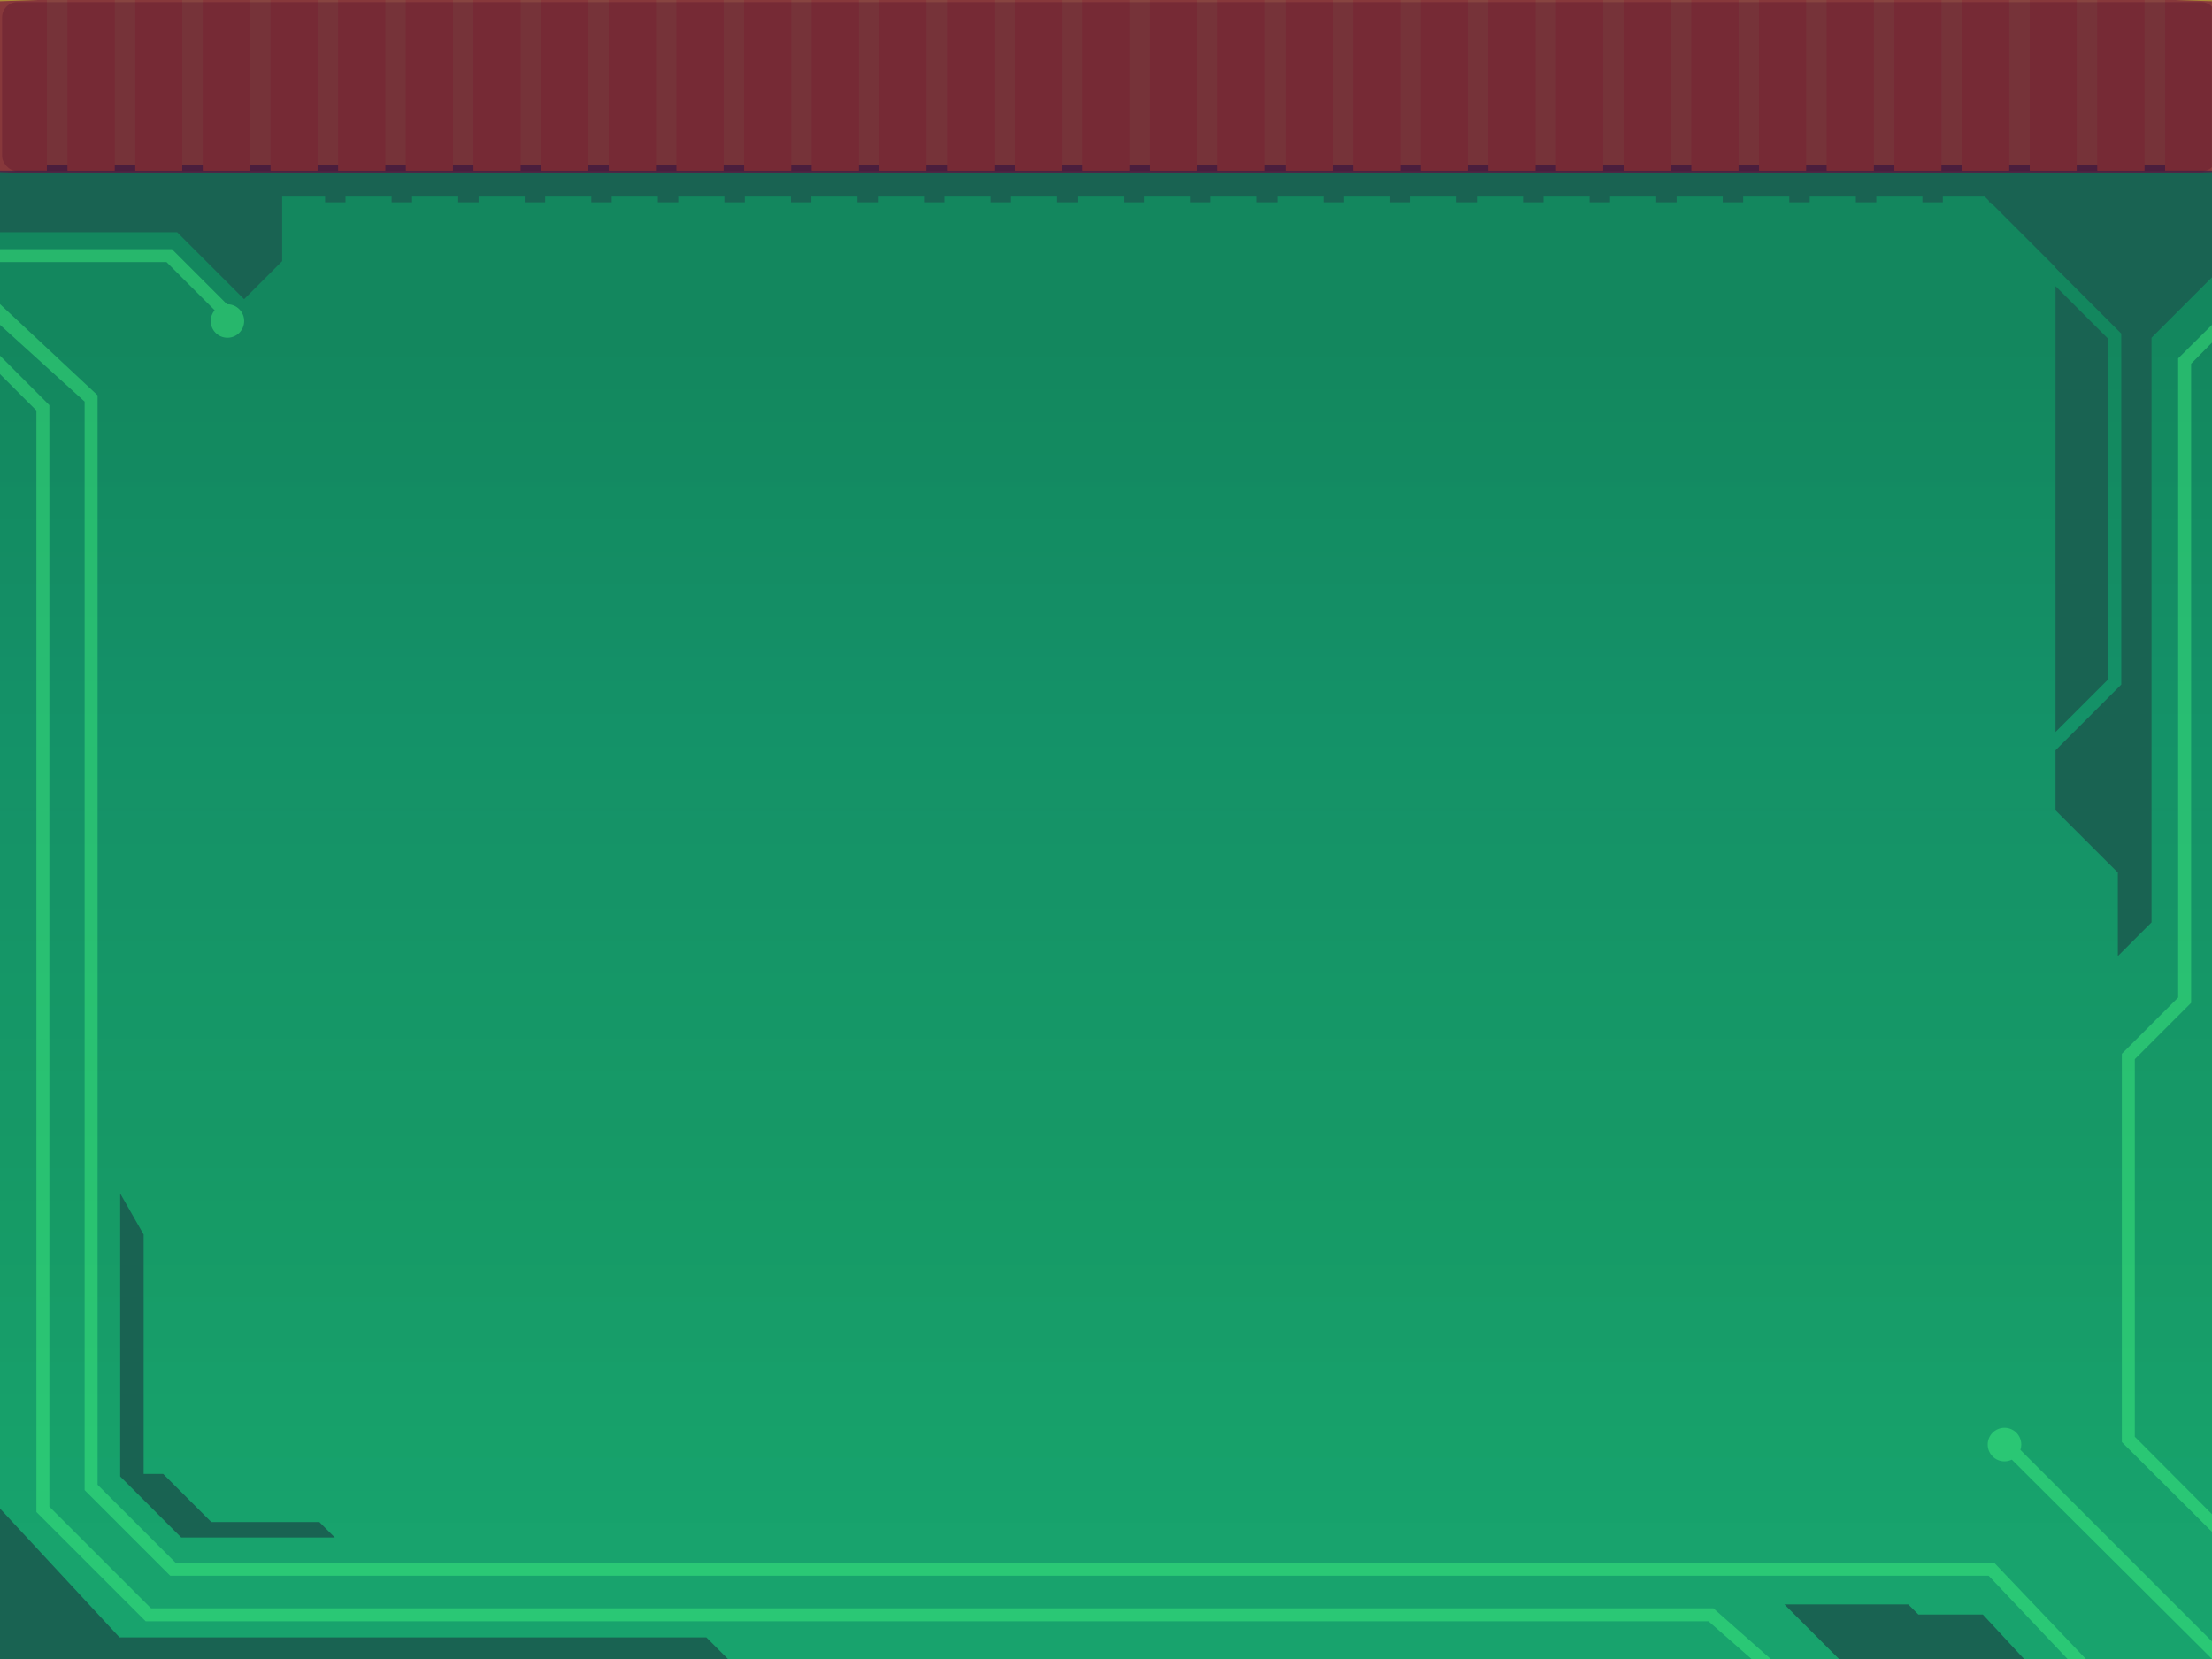 <?xml version="1.0" encoding="UTF-8" standalone="no"?>
<!-- Generator: Adobe Illustrator 16.0.0, SVG Export Plug-In . SVG Version: 6.00 Build 0)  -->

<svg
   xmlns:dc="http://purl.org/dc/elements/1.1/"
   xmlns:cc="http://creativecommons.org/ns#"
   xmlns:rdf="http://www.w3.org/1999/02/22-rdf-syntax-ns#"
   xmlns:svg="http://www.w3.org/2000/svg"
   xmlns="http://www.w3.org/2000/svg"
   xmlns:xlink="http://www.w3.org/1999/xlink"
   xmlns:sodipodi="http://sodipodi.sourceforge.net/DTD/sodipodi-0.dtd"
   xmlns:inkscape="http://www.inkscape.org/namespaces/inkscape"
   version="1.1"
   id="background"
   x="0px"
   y="0px"
   width="1024px"
   height="768px"
   viewBox="0 0 1024 768"
   style="enable-background:new 0 0 1024 768;"
   xml:space="preserve"
   inkscape:version="0.48.2 r9819"
   sodipodi:docname="background.svg"><defs
     id="defs181"><linearGradient
       id="SVGID_1_"
       gradientUnits="userSpaceOnUse"
       x1="512"
       y1="734.771"
       x2="512"
       y2="96.465"><stop
         offset="0"
         style="stop-color:#007C61;stop-opacity:0.6"
         id="stop9" /><stop
         offset="0.265"
         style="stop-color:#00684E;stop-opacity:0.689"
         id="stop11" /><stop
         offset="0.634"
         style="stop-color:#005D57;stop-opacity:0.812"
         id="stop13" /><stop
         offset="0.898"
         style="stop-color:#004F44;stop-opacity:0.9"
         id="stop15" /></linearGradient><linearGradient
       inkscape:collect="always"
       xlink:href="#SVGID_1_"
       id="linearGradient3463"
       gradientUnits="userSpaceOnUse"
       x1="512"
       y1="734.771"
       x2="512"
       y2="96.465" /><clipPath
       clipPathUnits="userSpaceOnUse"
       id="clipPath17719"><rect
         style="opacity:0.25;fill:#000000;fill-opacity:1;stroke:none"
         id="rect17721"
         width="1024"
         height="768"
         x="0"
         y="0" /></clipPath></defs><sodipodi:namedview
     pagecolor="#ffffff"
     bordercolor="#666666"
     borderopacity="1"
     objecttolerance="10"
     gridtolerance="10"
     guidetolerance="10"
     inkscape:pageopacity="0"
     inkscape:pageshadow="2"
     inkscape:window-width="1366"
     inkscape:window-height="720"
     id="namedview179"
     showgrid="false"
     inkscape:zoom="0.72395833"
     inkscape:cx="512"
     inkscape:cy="384"
     inkscape:window-x="0"
     inkscape:window-y="0"
     inkscape:window-maximized="1"
     inkscape:current-layer="layer1"
     showguides="true"
     inkscape:guide-bbox="true" /><g
     inkscape:groupmode="layer"
     id="layer1"
     inkscape:label="Background"
     style="display:inline"><g
       id="g3"><g
         id="fondo"><rect
           y="0"
           x="-0.001"
           style="fill:#22b573"
           width="1024.002"
           height="768"
           id="rect6" /></g><linearGradient
         id="linearGradient3179"
         gradientUnits="userSpaceOnUse"
         x1="512"
         y1="734.771"
         x2="512"
         y2="96.465"><stop
           offset="0"
           style="stop-color:#007C61;stop-opacity:0.6"
           id="stop3181" /><stop
           offset="0.265"
           style="stop-color:#00684E;stop-opacity:0.689"
           id="stop3183" /><stop
           offset="0.634"
           style="stop-color:#005D57;stop-opacity:0.812"
           id="stop3185" /><stop
           offset="0.898"
           style="stop-color:#004F44;stop-opacity:0.9"
           id="stop3187" /></linearGradient><rect
         x="-0.001"
         y="79"
         style="opacity:0.5;fill:url(#linearGradient3463)"
         width="1024.001"
         height="689.32"
         id="rect17" /><polygon
         style="fill:#196352"
         points="119.681,90.987 119.681,93.653 129.142,93.653 129.142,90.987 150.491,90.987 150.491,93.653 159.951,93.653 159.951,90.987 181.302,90.987 181.302,93.653 190.762,93.653 190.762,90.987 212.112,90.987 212.112,93.653 221.572,93.653 221.572,90.987 242.922,90.987 242.922,93.653 252.383,93.653 252.383,90.987 273.732,90.987 273.732,93.653 283.192,93.653 283.192,90.987 304.543,90.987 304.543,93.653 314.003,93.653 314.003,90.987 335.353,90.987 335.353,93.653 344.813,93.653 344.813,90.987 366.164,90.987 366.164,93.653 375.624,93.653 375.624,90.987 396.974,90.987 396.974,93.653 406.434,93.653 406.434,90.987 427.785,90.987 427.785,93.653 437.245,93.653 437.245,90.987 458.594,90.987 458.594,93.653 468.054,93.653 468.054,90.987 489.405,90.987 489.405,93.653 498.865,93.653 498.865,90.987 520.215,90.987 520.215,93.653 529.676,93.653 529.676,90.987 551.025,90.987 551.025,93.653 560.486,93.653 560.486,90.987 581.836,90.987 581.836,93.653 591.297,93.653 591.297,90.987 612.646,90.987 612.646,93.653 622.106,93.653 622.106,90.987 643.456,90.987 643.456,93.653 652.916,93.653 652.916,90.987 674.267,90.987 674.267,93.653 683.727,93.653 683.727,90.987 705.076,90.987 705.076,93.653 714.537,93.653 714.537,90.987 735.886,90.987 735.886,93.653 745.348,93.653 745.348,90.987 766.697,90.987 766.697,93.653 776.157,93.653 776.157,90.987 797.508,90.987 797.508,93.653 806.968,93.653 806.968,90.987 828.318,90.987 828.318,93.653 837.778,93.653 837.778,90.987 859.128,90.987 859.128,93.653 868.589,93.653 868.589,90.987 889.938,90.987 889.938,93.653 899.399,93.653 899.399,90.987 920.749,90.987 920.749,93.653 930.21,93.653 930.21,90.987 951.56,90.987 951.56,93.653 961.021,93.653 961.021,90.987 982.369,90.987 982.369,93.653 991.83,93.653 991.83,90.987 1013.18,90.987 1013.18,93.653 1013.18,96.837 1024,96.837 1024,71.837 -0.001,71.837 -0.001,96.837 5.9,96.837 5.9,93.653 5.9,90.987 27.25,90.987 27.25,93.653 36.711,93.653 36.711,90.987 58.061,90.987 58.061,93.653 67.521,93.653 67.521,90.987 88.871,90.987 88.871,93.653 98.331,93.653 98.331,90.987 "
         id="polygon19" /><rect
         y="0"
         x="-0.001"
         style="fill:#aca943"
         width="1024.001"
         height="76.333"
         id="rect21" /><rect
         y="0"
         x="-0.001"
         style="fill:#ac8b37"
         width="21.704"
         height="79"
         id="rect23" /><rect
         y="0"
         x="31.321"
         style="fill:#ac8b37"
         width="21.704"
         height="79"
         id="rect25" /><rect
         y="0"
         x="31.321"
         style="fill:#ac8b37"
         width="21.704"
         height="79"
         id="rect27" /><rect
         y="0"
         x="62.643"
         style="fill:#ac8b37"
         width="21.704"
         height="79"
         id="rect29" /><rect
         y="0"
         x="62.643"
         style="fill:#ac8b37"
         width="21.704"
         height="79"
         id="rect31" /><rect
         y="0"
         x="93.964"
         style="fill:#ac8b37"
         width="21.704"
         height="79"
         id="rect33" /><rect
         y="0"
         x="93.964"
         style="fill:#ac8b37"
         width="21.704"
         height="79"
         id="rect35" /><rect
         y="0"
         x="125.286"
         style="fill:#ac8b37"
         width="21.704"
         height="79"
         id="rect37" /><rect
         y="0"
         x="125.286"
         style="fill:#ac8b37"
         width="21.704"
         height="79"
         id="rect39" /><rect
         y="0"
         x="156.608"
         style="fill:#ac8b37"
         width="21.704"
         height="79"
         id="rect41" /><rect
         y="0"
         x="156.608"
         style="fill:#ac8b37"
         width="21.704"
         height="79"
         id="rect43" /><rect
         y="0"
         x="187.93"
         style="fill:#ac8b37"
         width="21.704"
         height="79"
         id="rect45" /><rect
         y="0"
         x="187.93"
         style="fill:#ac8b37"
         width="21.704"
         height="79"
         id="rect47" /><rect
         y="0"
         x="219.251"
         style="fill:#ac8b37"
         width="21.704"
         height="79"
         id="rect49" /><rect
         y="0"
         x="219.251"
         style="fill:#ac8b37"
         width="21.704"
         height="79"
         id="rect51" /><rect
         y="0"
         x="250.573"
         style="fill:#ac8b37"
         width="21.704"
         height="79"
         id="rect53" /><rect
         y="0"
         x="250.573"
         style="fill:#ac8b37"
         width="21.704"
         height="79"
         id="rect55" /><rect
         y="0"
         x="281.895"
         style="fill:#ac8b37"
         width="21.704"
         height="79"
         id="rect57" /><rect
         y="0"
         x="281.895"
         style="fill:#ac8b37"
         width="21.704"
         height="79"
         id="rect59" /><rect
         y="0"
         x="313.217"
         style="fill:#ac8b37"
         width="21.704"
         height="79"
         id="rect61" /><rect
         y="0"
         x="313.217"
         style="fill:#ac8b37"
         width="21.704"
         height="79"
         id="rect63" /><rect
         y="0"
         x="344.539"
         style="fill:#ac8b37"
         width="21.704"
         height="79"
         id="rect65" /><rect
         y="0"
         x="344.539"
         style="fill:#ac8b37"
         width="21.704"
         height="79"
         id="rect67" /><rect
         y="0"
         x="375.86"
         style="fill:#ac8b37"
         width="21.704"
         height="79"
         id="rect69" /><rect
         y="0"
         x="375.86"
         style="fill:#ac8b37"
         width="21.704"
         height="79"
         id="rect71" /><rect
         y="0"
         x="407.182"
         style="fill:#ac8b37"
         width="21.704"
         height="79"
         id="rect73" /><rect
         y="0"
         x="407.182"
         style="fill:#ac8b37"
         width="21.704"
         height="79"
         id="rect75" /><rect
         y="0"
         x="438.504"
         style="fill:#ac8b37"
         width="21.704"
         height="79"
         id="rect77" /><rect
         y="0"
         x="438.504"
         style="fill:#ac8b37"
         width="21.704"
         height="79"
         id="rect79" /><rect
         y="0"
         x="469.826"
         style="fill:#ac8b37"
         width="21.704"
         height="79"
         id="rect81" /><rect
         y="0"
         x="469.826"
         style="fill:#ac8b37"
         width="21.704"
         height="79"
         id="rect83" /><rect
         y="0"
         x="501.147"
         style="fill:#ac8b37"
         width="21.704"
         height="79"
         id="rect85" /><rect
         y="0"
         x="501.147"
         style="fill:#ac8b37"
         width="21.704"
         height="79"
         id="rect87" /><rect
         y="0"
         x="532.469"
         style="fill:#ac8b37"
         width="21.705"
         height="79"
         id="rect89" /><rect
         y="0"
         x="532.469"
         style="fill:#ac8b37"
         width="21.705"
         height="79"
         id="rect91" /><rect
         y="0"
         x="563.791"
         style="fill:#ac8b37"
         width="21.704"
         height="79"
         id="rect93" /><rect
         y="0"
         x="563.791"
         style="fill:#ac8b37"
         width="21.704"
         height="79"
         id="rect95" /><rect
         y="0"
         x="595.112"
         style="fill:#ac8b37"
         width="21.705"
         height="79"
         id="rect97" /><rect
         y="0"
         x="595.112"
         style="fill:#ac8b37"
         width="21.705"
         height="79"
         id="rect99" /><rect
         y="0"
         x="626.435"
         style="fill:#ac8b37"
         width="21.704"
         height="79"
         id="rect101" /><rect
         y="0"
         x="626.435"
         style="fill:#ac8b37"
         width="21.704"
         height="79"
         id="rect103" /><rect
         y="0"
         x="657.756"
         style="fill:#ac8b37"
         width="21.705"
         height="79"
         id="rect105" /><rect
         y="0"
         x="657.756"
         style="fill:#ac8b37"
         width="21.705"
         height="79"
         id="rect107" /><rect
         y="0"
         x="689.078"
         style="fill:#ac8b37"
         width="21.704"
         height="79"
         id="rect109" /><rect
         y="0"
         x="689.078"
         style="fill:#ac8b37"
         width="21.704"
         height="79"
         id="rect111" /><rect
         y="0"
         x="720.399"
         style="fill:#ac8b37"
         width="21.705"
         height="79"
         id="rect113" /><rect
         y="0"
         x="720.399"
         style="fill:#ac8b37"
         width="21.705"
         height="79"
         id="rect115" /><rect
         y="0"
         x="751.722"
         style="fill:#ac8b37"
         width="21.704"
         height="79"
         id="rect117" /><rect
         y="0"
         x="751.722"
         style="fill:#ac8b37"
         width="21.704"
         height="79"
         id="rect119" /><rect
         y="0"
         x="783.043"
         style="fill:#ac8b37"
         width="21.705"
         height="79"
         id="rect121" /><rect
         y="0"
         x="783.043"
         style="fill:#ac8b37"
         width="21.705"
         height="79"
         id="rect123" /><rect
         y="0"
         x="814.365"
         style="fill:#ac8b37"
         width="21.704"
         height="79"
         id="rect125" /><rect
         y="0"
         x="814.365"
         style="fill:#ac8b37"
         width="21.704"
         height="79"
         id="rect127" /><rect
         y="0"
         x="845.687"
         style="fill:#ac8b37"
         width="21.705"
         height="79"
         id="rect129" /><rect
         y="0"
         x="845.687"
         style="fill:#ac8b37"
         width="21.705"
         height="79"
         id="rect131" /><rect
         y="0"
         x="877.009"
         style="fill:#ac8b37"
         width="21.704"
         height="79"
         id="rect133" /><rect
         y="0"
         x="877.009"
         style="fill:#ac8b37"
         width="21.704"
         height="79"
         id="rect135" /><rect
         y="0"
         x="908.33"
         style="fill:#ac8b37"
         width="21.705"
         height="79"
         id="rect137" /><rect
         y="0"
         x="908.33"
         style="fill:#ac8b37"
         width="21.705"
         height="79"
         id="rect139" /><rect
         y="0"
         x="939.652"
         style="fill:#ac8b37"
         width="21.704"
         height="79"
         id="rect141" /><rect
         y="0"
         x="939.652"
         style="fill:#ac8b37"
         width="21.704"
         height="79"
         id="rect143" /><rect
         y="0"
         x="970.974"
         style="fill:#ac8b37"
         width="21.704"
         height="79"
         id="rect145" /><rect
         y="0"
         x="970.974"
         style="fill:#ac8b37"
         width="21.704"
         height="79"
         id="rect147" /><rect
         y="0"
         x="1002.296"
         style="fill:#ac8b37"
         width="21.704"
         height="79"
         id="rect149" /><g
         id="g151"><path
           inkscape:connector-curvature="0"
           style="opacity:0.4;fill:#48ff82"
           d="m 99.369,143.612 c -1.139,1.349 -1.829,3.089 -1.829,4.993 0,4.278 3.468,7.745 7.746,7.745 4.277,0 7.745,-3.467 7.745,-7.745 0,-4.278 -3.468,-7.745 -7.745,-7.745 -0.059,0 -0.116,0.007 -0.175,0.009 L 79.577,115.334 H 0 v 6 h 77.091 l 22.278,22.278 z"
           id="path153" /><polygon
           style="opacity:0.4;fill:#48ff82"
           points="39.173,185.9 39.173,689.816 78.8,729.443 920.587,729.443 957.179,768.056 965.608,768 923.163,723.443 81.285,723.443 45.173,687.332 45.173,183 0,140.795 0,150.387 "
           id="polygon155" /><polygon
           style="opacity:0.4;fill:#48ff82"
           points="16.855,190.051 16.855,699.96 67.448,750.554 790.923,750.554 810.812,768 819.867,768.133 793.181,744.554 69.934,744.554 22.855,697.476 22.855,187.565 0,164.667 0,173.196 "
           id="polygon157" /><polygon
           style="opacity:0.4;fill:#48ff82"
           points="1024,158.604 1024,150.375 1008.335,165.907 1008.335,461.774 982.266,487.844 982.266,667.582 1024.001,709.125 1024,700.969 988.266,665.098 988.266,490.328 1014.335,464.259 1014.335,168.392 "
           id="polygon159" /><path
           inkscape:connector-curvature="0"
           style="opacity:0.4;fill:#48ff82"
           d="m 935.309,671.198 c 0.261,-0.778 0.408,-1.607 0.408,-2.474 0,-4.295 -3.481,-7.776 -7.776,-7.776 -4.295,0 -7.776,3.481 -7.776,7.776 0,4.295 3.481,7.776 7.776,7.776 1.22,0 2.37,-0.289 3.397,-0.789 L 1024.001,768 1024,759.89 935.309,671.198 z"
           id="path161" /></g><polygon
         style="fill:#196352"
         points="954.286,82.25 910.039,82.25 954.286,126.497 "
         id="polygon163" /><polygon
         style="fill:#196352"
         points="0,705 -0.001,698.334 55.333,758 327,758 339,770 0,770 "
         id="polygon165" /><polygon
         style="fill:#196352"
         points="66.495,571.5 55.643,552.5 55.643,683.5 83.884,711.741 155,711.741 147.851,704.592 97.816,704.592 75.536,682.311 66.495,682.311 "
         id="polygon167" /><polygon
         style="fill:#196352"
         points="883.402,742.736 826.069,742.736 851.402,768.07 937.07,768.07 917.9,747.403 888.069,747.403 "
         id="polygon169" /><polygon
         style="fill:#196352"
         points="0,88 0,107.5 82,107.5 113.005,138.505 130.629,120.881 130.629,88 "
         id="polygon171" /><g
         id="g173"><polygon
           style="fill:#196352"
           points="982,316.909 951.56,347.35 951.56,375.091 980.412,403.943 980.412,442.588 996.009,426.991 996.009,156.35 1024.771,127.587 1024.771,84.338 951.56,84.338 951.56,90.987 951.56,123.983 982,154.424 "
           id="polygon175" /><polygon
           style="fill:#196352"
           points="951.56,132.469 951.56,324.094 951.56,338.864 976,314.424 976,156.909 "
           id="polygon177" /></g></g><rect
       style="opacity:0.25;fill:#000000;fill-opacity:1;stroke:none"
       id="rect3485"
       width="1025.304"
       height="78.268"
       x="0.978"
       y="0.978"
       rx="7"
       ry="7" /><polygon
       transform="matrix(3.265,0,0,0.109,-2292.443,-1.525)"
       style="opacity:0.6;fill:#6f003e;display:inline"
       points="702.121,19.313 702.121,745 707.435,750.313 1010.435,750.313 1015.748,745 1015.748,19.313 1010.435,14 707.435,14 "
       id="TitleBar"
       inkscape:label="#polygon1017-2"
       inkscape:export-filename="/Users/jhc/dev/bointerpp/Resources/LevelScene/TitleBar.png"
       inkscape:export-xdpi="90"
       inkscape:export-ydpi="90" /></g></svg>